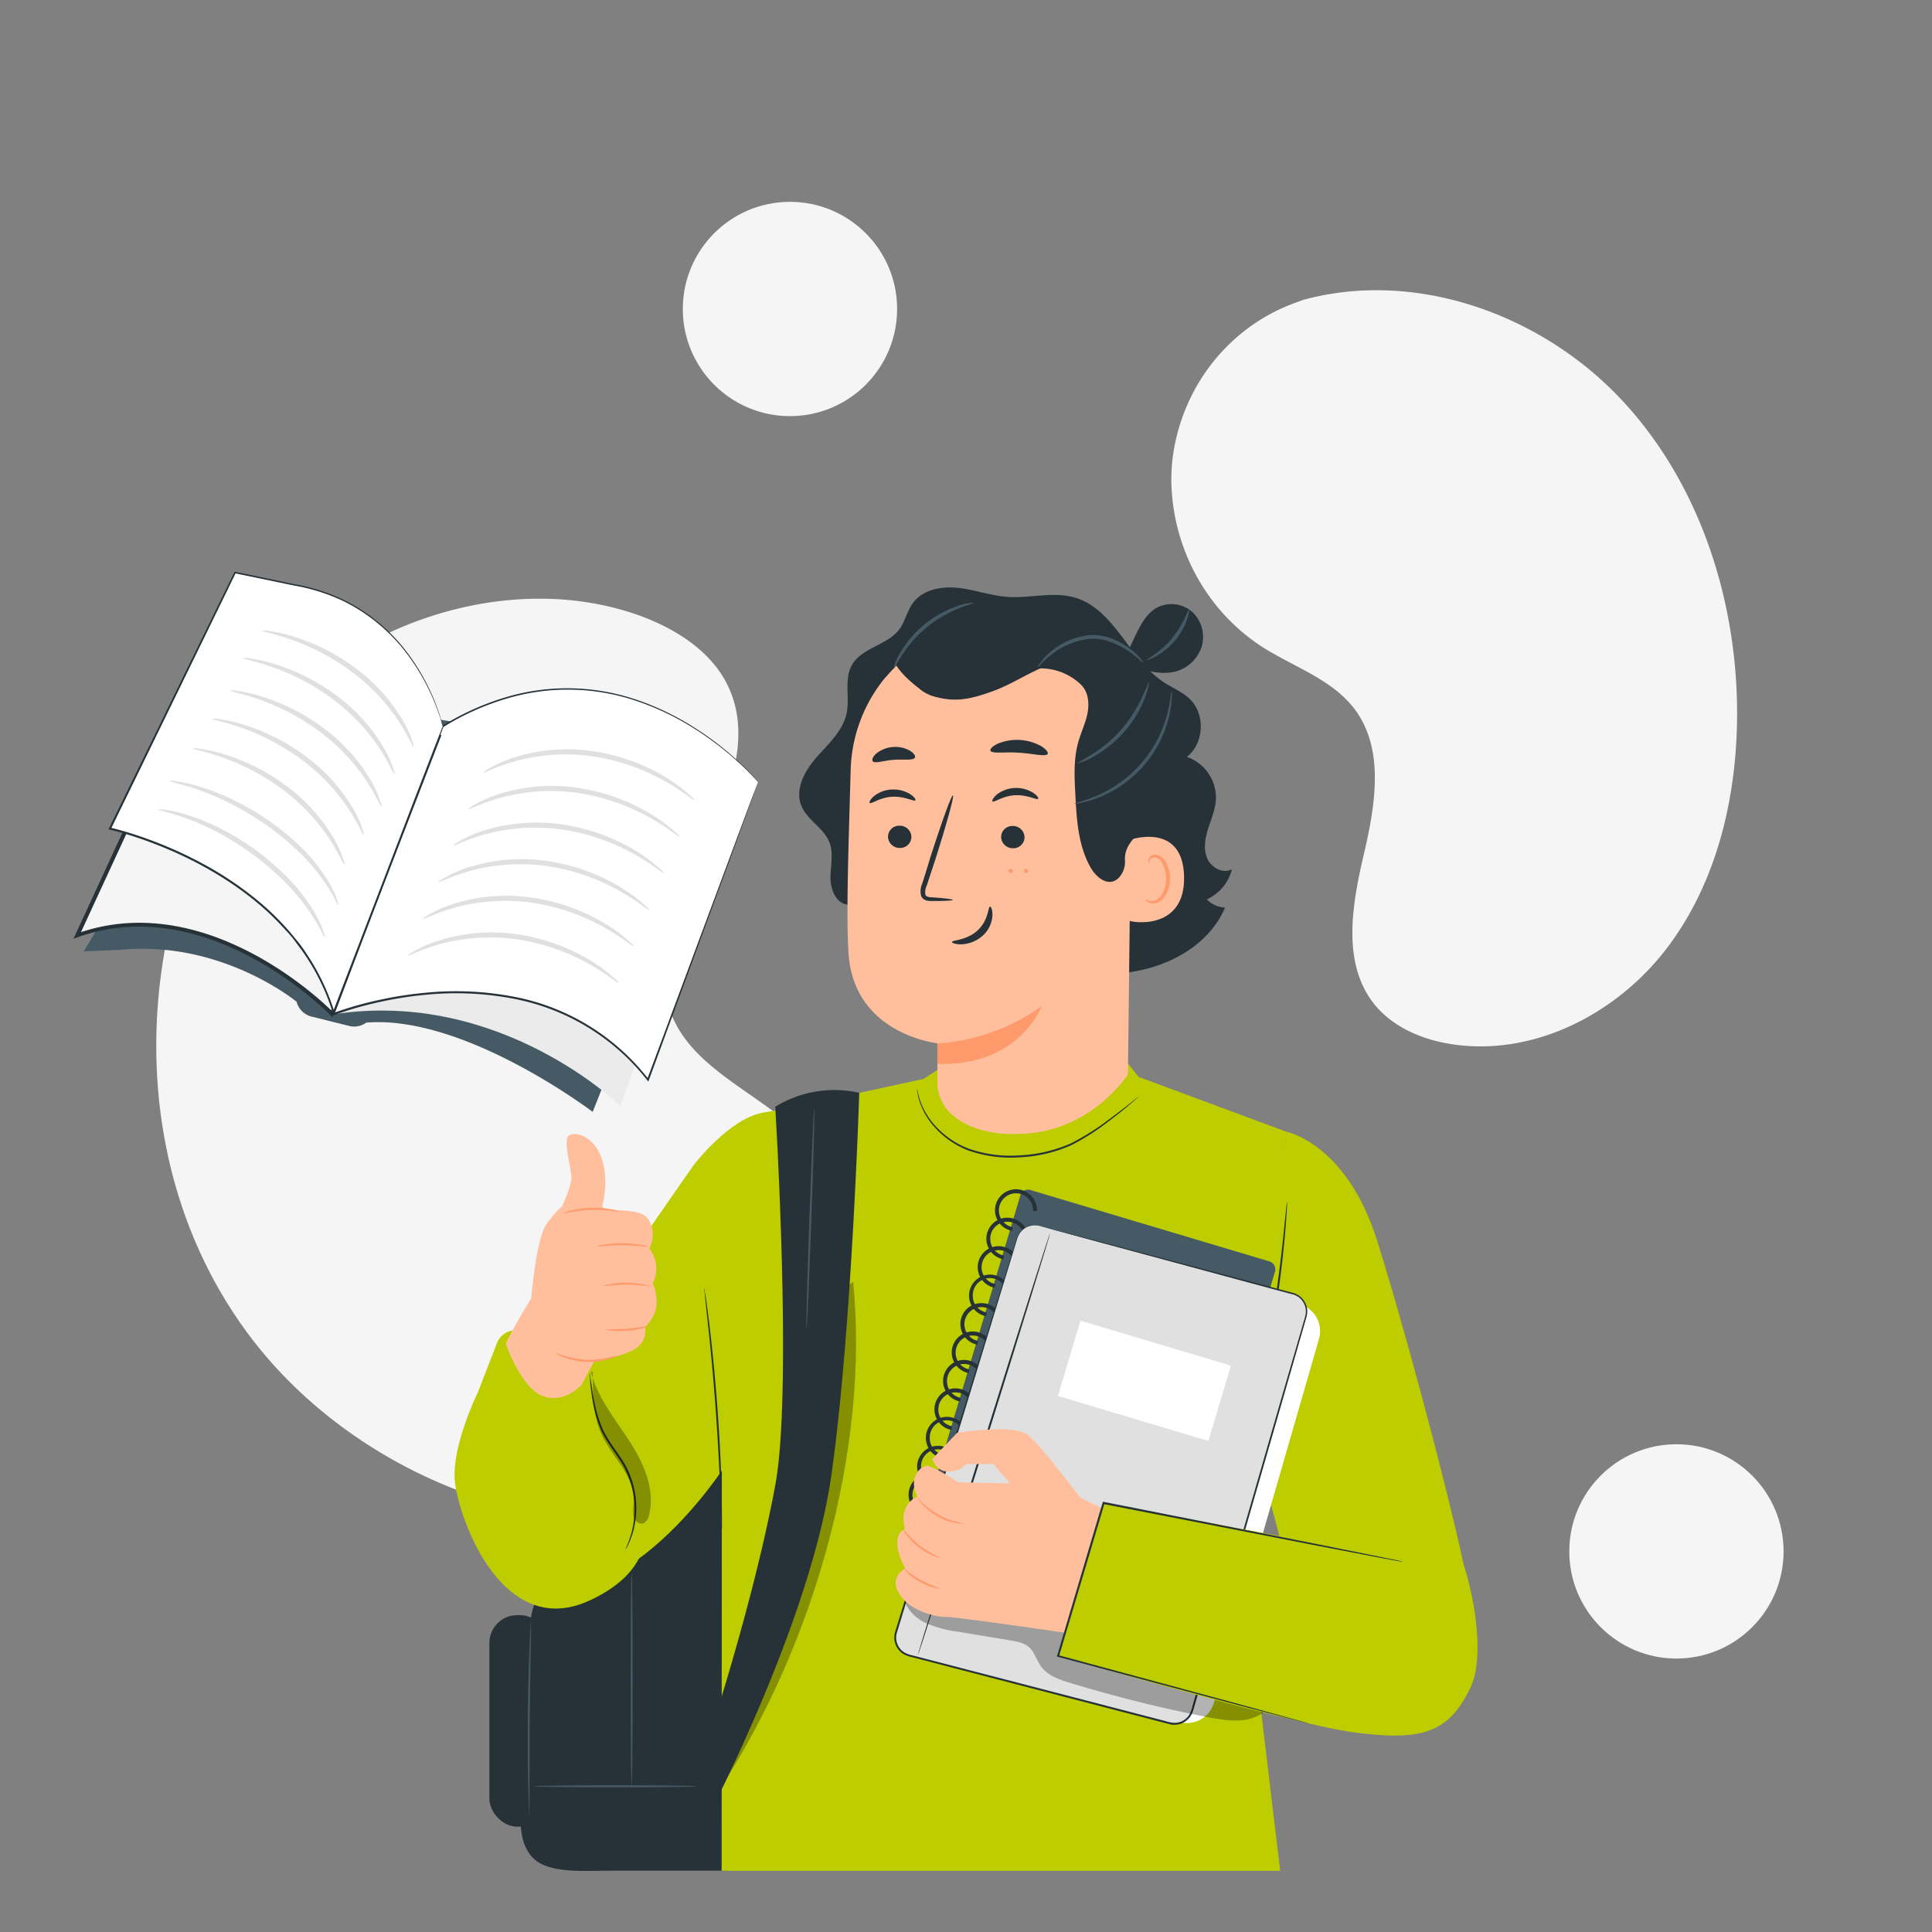 <?xml version="1.0" encoding="UTF-8" standalone="no"?>
<svg
   viewBox="0 0 500 500"
   version="1.1"
   id="svg1578"
   sodipodi:docname="student.svg"
   inkscape:version="1.2.2 (b0a8486541, 2022-12-01)"
   xmlns:inkscape="http://www.inkscape.org/namespaces/inkscape"
   xmlns:sodipodi="http://sodipodi.sourceforge.net/DTD/sodipodi-0.dtd"
   xmlns="http://www.w3.org/2000/svg"
   xmlns:svg="http://www.w3.org/2000/svg">
  <rect x="0" y="0" width="500" height="500" fill="#808080" stroke="none"/>
  <defs
     id="defs1582" />
  <sodipodi:namedview
     id="namedview1580"
     pagecolor="#ffffff"
     bordercolor="#000000"
     borderopacity="0.25"
     inkscape:showpageshadow="2"
     inkscape:pageopacity="0.0"
     inkscape:pagecheckerboard="0"
     inkscape:deskcolor="#d1d1d1"
     showgrid="false"
     inkscape:zoom="1.7399094"
     inkscape:cx="216.39058"
     inkscape:cy="155.46787"
     inkscape:window-width="2822"
     inkscape:window-height="1711"
     inkscape:window-x="58"
     inkscape:window-y="48"
     inkscape:window-maximized="1"
     inkscape:current-layer="freepik--background-simple--inject-6" />
  <g
     id="freepik--background-simple--inject-6">
    <path
       d="m 337.458,77.554 -2.003,0.728 a 48.107,49.41 0 0 0 -31.854,39.335 45.914,47.157 0 0 0 -0.463,6.997 50.478,51.845 0 0 0 23.379,42.707 c 8.311,5.345 18.475,8.508 24.319,16.554 7.589,10.481 4.987,24.978 2.044,37.586 -2.943,12.608 -5.45,27.133 2.139,37.572 4.782,6.549 12.752,9.991 20.668,11.195 20.968,3.26 42.481,-7.654 55.492,-24.572 13.011,-16.918 18.284,-38.957 18.379,-60.478 0.123,-30.127 -9.946,-60.954 -30.709,-82.56 -20.763,-21.605 -52.74,-32.786 -81.392,-25.062 z"
       style="fill:#f5f5f5;stroke-width:1.381"
       id="path1347" />
    <path
       d="m 167.376,393.367 2.853,-0.418 a 64.254,57.996 0 0 0 54.342,-47.176 68.701,62.01 0 0 0 -20.936,-55.421 c -9.801,-8.144 -22.641,-14.131 -28.496,-24.901 -7.615,-14.014 -0.63,-30.47 6.336,-44.618 6.966,-14.148 13.933,-30.654 6.244,-44.635 -4.817,-8.746 -14.637,-14.583 -24.938,-17.81 -27.236,-8.529 -58.64,-0.535 -80.114,16.422 -21.474,16.957 -33.887,41.691 -39.205,66.893 -7.411,35.37 -1.464,73.85 21.066,103.919 22.53,30.069 62.661,50.387 102.847,47.745 z"
       style="fill:#f5f5f5;stroke-width:1.76"
       id="path1349" />
    <circle
       cx="433.86"
       cy="401.5"
       r="27.73"
       style="fill:#f5f5f5"
       id="circle1351" />
    <circle
       cx="204.441"
       cy="79.965"
       r="27.73"
       style="fill:#f5f5f5"
       id="circle1353" />
  </g>
  <g
     id="freepik--Book--inject-6"
     transform="translate(-253.75,-71.446)">
    <path
       d="m 409.4,353.5 -2.27,5.7 c 0,0 -33.13,-25.2 -58.61,-23.1 v 0 a 5.23,5.23 0 0 1 -4.51,0.83 l -9.5,-2.36 a 5.33,5.33 0 0 1 -4,-3.87 v 0 c 0,0 -19.26,-15.92 -45.37,-13.45 l -9.73,0.41 41.16,-68.19 112.34,18.11 z"
       style="fill:#455a64"
       id="path1386" />
    <path
       d="m 418.08,347.3 -3.79,10.36 c 0,0 -31,-30.42 -74.25,-23.72 L 366,286.77 c 0,0 52.75,48.96 52.08,60.53 z"
       style="fill:#ebebeb"
       id="path1388" />
    <path
       d="m 449.92,273.86 c 0,0 -35.12,-42.79 -81.6,-14.39 L 340,333.94 c 0,0 51.75,-20.76 81.42,17 z"
       style="fill:#ffffff"
       id="path1390" />
    <path
       d="m 449.92,273.86 c 0,0 -0.15,0.48 -0.49,1.41 -0.34,0.93 -0.83,2.32 -1.48,4.11 L 442.24,295 c -5,13.51 -12.05,32.79 -20.57,56 l -0.13,0.37 -0.25,-0.31 a 57.45,57.45 0 0 0 -34.69,-21.16 79,79 0 0 0 -22.76,-1 94.56,94.56 0 0 0 -11.69,1.83 89.36,89.36 0 0 0 -11.61,3.3 l -0.41,0.16 -0.54,0.21 0.2,-0.54 c 10.29,-27.07 20,-52.54 28.31,-74.46 v -0.07 h 0.07 a 67.72,67.72 0 0 1 17.83,-7.82 55.6,55.6 0 0 1 32.64,1.09 67.91,67.91 0 0 1 12,5.45 78.55,78.55 0 0 1 14.78,11 c 1.55,1.47 2.68,2.67 3.42,3.49 0.37,0.41 0.64,0.73 0.82,0.95 a 3.9,3.9 0 0 1 0.26,0.33 l -0.29,-0.31 -0.85,-0.92 c -0.75,-0.8 -1.89,-2 -3.45,-3.43 a 80.73,80.73 0 0 0 -14.83,-10.92 68.14,68.14 0 0 0 -11.95,-5.36 55.3,55.3 0 0 0 -32.43,-1 67.2,67.2 0 0 0 -17.68,7.75 l 0.09,-0.11 c -8.31,21.92 -18,47.4 -28.25,74.47 l -0.34,-0.33 0.42,-0.16 a 89.36,89.36 0 0 1 11.64,-3.29 95.36,95.36 0 0 1 11.76,-1.83 79.31,79.31 0 0 1 22.9,1 57.74,57.74 0 0 1 34.94,21.37 l -0.38,0.06 L 442,295 l 5.83,-15.62 c 0.68,-1.8 1.2,-3.18 1.56,-4.12 0.36,-0.94 0.53,-1.4 0.53,-1.4 z"
       style="fill:#263238"
       id="path1392" />
    <path
       d="m 339.6,333.8 c 0,0 -31.21,-32.6 -65.86,-20.29 l 30.64,-66.41 63,14.94 z"
       style="fill:#f5f5f5"
       id="path1394" />
    <path
       d="m 339.78,334.72 -0.54,-0.57 c -0.31,-0.32 -31.38,-32.23 -65.34,-20.17 l -1.12,0.4 31.31,-67.87 0.4,0.1 63.51,15.08 -0.21,0.53 z m -50,-24.46 c 25.25,0 46.06,19.13 49.67,22.65 l 27.26,-70.52 -62,-14.71 -30,65 a 48.09,48.09 0 0 1 15.03,-2.42 z"
       style="fill:#263238"
       id="path1396" />
    <path
       d="m 368.32,259.47 c 0,0 -6.32,-29.08 -35.13,-35.91 l -18.61,-3.88 -32.37,66.23 c 0,0 46.51,10.09 57.88,47.58 z"
       style="fill:#ffffff"
       id="path1398" />
    <path
       d="m 368.32,259.47 a 3.25,3.25 0 0 1 -0.12,0.35 l -0.37,1 c -0.34,0.92 -0.83,2.25 -1.48,4 l -5.68,15.09 c -4.94,13 -12,31.52 -20.36,53.66 l -0.24,0.62 -0.2,-0.64 a 56.34,56.34 0 0 0 -7.07,-14.8 c -0.76,-1.2 -1.67,-2.31 -2.52,-3.49 -0.85,-1.18 -1.8,-2.27 -2.82,-3.33 a 68.73,68.73 0 0 0 -6.4,-6.24 c -9.2,-7.85 -20.7,-13.9 -33.18,-17.93 -1.91,-0.6 -3.83,-1.16 -5.73,-1.6 l -0.32,-0.07 0.14,-0.3 c 11.92,-24.33 23,-47 32.41,-66.2 l 0.08,-0.16 h 0.17 l 15.16,3.17 a 49.68,49.68 0 0 1 13.29,4.28 46.19,46.19 0 0 1 17,14.75 55.73,55.73 0 0 1 6.77,12.87 c 0.58,1.58 0.94,2.82 1.17,3.65 0.23,0.83 0.3,1.28 0.3,1.28 0,0 0,-0.1 -0.1,-0.31 -0.1,-0.21 -0.15,-0.54 -0.27,-1 -0.24,-0.83 -0.63,-2 -1.23,-3.62 a 56.39,56.39 0 0 0 -6.85,-12.77 46.18,46.18 0 0 0 -16.95,-14.58 49.53,49.53 0 0 0 -13.21,-4.2 l -15.17,-3.14 0.24,-0.12 -32.34,66.31 -0.18,-0.37 c 1.93,0.45 3.85,1 5.78,1.62 a 105.91,105.91 0 0 1 17.9,7.57 87.31,87.31 0 0 1 15.45,10.47 69.7,69.7 0 0 1 6.44,6.29 c 1,1.07 1.9,2.25 2.84,3.36 0.94,1.11 1.76,2.31 2.53,3.52 a 57.13,57.13 0 0 1 7.11,14.94 h -0.43 c 8.47,-22.08 15.55,-40.56 20.52,-53.53 2.5,-6.47 4.46,-11.57 5.81,-15.06 0.67,-1.73 1.19,-3.06 1.55,-4 l 0.41,-1 c 0.09,-0.22 0.15,-0.34 0.15,-0.34 z"
       style="fill:#263238"
       id="path1400" />
    <path
       d="m 321.52,234.65 c 0,0.23 2.94,0.72 7.46,2.28 a 58.77,58.77 0 0 1 16.23,8.69 51.26,51.26 0 0 1 12,12.91 c 2.35,3.71 3.29,6.2 3.56,6.15 0.1,0 -0.06,-0.65 -0.44,-1.79 a 26.6,26.6 0 0 0 -2.16,-4.72 45.77,45.77 0 0 0 -12,-13.5 53.34,53.34 0 0 0 -16.91,-8.62 37.75,37.75 0 0 0 -5.64,-1.26 6.34,6.34 0 0 0 -2.1,-0.14 z"
       style="fill:#e0e0e0"
       id="path1402" />
    <path
       d="m 316.6,241.74 c 0,0.23 2.93,0.72 7.46,2.28 a 58.77,58.77 0 0 1 16.23,8.69 51.26,51.26 0 0 1 12,12.91 c 2.35,3.71 3.29,6.21 3.56,6.15 0.1,0 -0.06,-0.65 -0.44,-1.79 a 26.58,26.58 0 0 0 -2.16,-4.71 45.66,45.66 0 0 0 -12,-13.51 53.08,53.08 0 0 0 -16.91,-8.61 35.36,35.36 0 0 0 -5.64,-1.26 6.22,6.22 0 0 0 -2.1,-0.15 z"
       style="fill:#e0e0e0"
       id="path1404" />
    <path
       d="m 313.22,250.13 c 0,0.24 2.93,0.73 7.46,2.29 a 58.77,58.77 0 0 1 16.23,8.69 51.28,51.28 0 0 1 12,12.91 c 2.35,3.71 3.29,6.2 3.55,6.15 0.26,-0.05 -0.05,-0.65 -0.43,-1.79 a 26.6,26.6 0 0 0 -2.16,-4.72 45.68,45.68 0 0 0 -12,-13.5 53.2,53.2 0 0 0 -16.9,-8.62 38,38 0 0 0 -5.64,-1.26 6.57,6.57 0 0 0 -2.11,-0.15 z"
       style="fill:#e0e0e0"
       id="path1406" />
    <path
       d="m 308.63,257.45 c 0,0.24 2.93,0.73 7.46,2.29 a 58.5,58.5 0 0 1 16.23,8.69 51.28,51.28 0 0 1 12,12.91 c 2.35,3.71 3.29,6.2 3.55,6.15 0.11,0 -0.05,-0.65 -0.43,-1.79 a 26.6,26.6 0 0 0 -2.16,-4.72 45.68,45.68 0 0 0 -12,-13.5 53,53 0 0 0 -16.9,-8.62 38,38 0 0 0 -5.64,-1.26 6.57,6.57 0 0 0 -2.11,-0.15 z"
       style="fill:#e0e0e0"
       id="path1408" />
    <path
       d="m 303.61,265.11 c 0,0.23 2.93,0.72 7.46,2.28 a 58.77,58.77 0 0 1 16.23,8.69 51.45,51.45 0 0 1 12,12.91 c 2.35,3.71 3.29,6.21 3.55,6.15 0.26,-0.06 -0.05,-0.65 -0.43,-1.79 a 26.58,26.58 0 0 0 -2.16,-4.71 45.58,45.58 0 0 0 -12,-13.51 52.94,52.94 0 0 0 -16.9,-8.61 35.6,35.6 0 0 0 -5.64,-1.26 6.22,6.22 0 0 0 -2.11,-0.15 z"
       style="fill:#e0e0e0"
       id="path1410" />
    <path
       d="m 297.57,273.54 c 0,0.24 3.19,0.76 8.1,2.53 a 71.11,71.11 0 0 1 8.35,3.64 85.62,85.62 0 0 1 9.42,5.78 77.59,77.59 0 0 1 8.27,7 52.17,52.17 0 0 1 5.55,6.56 c 2.79,3.94 3.77,6.66 4.05,6.6 0.1,0 -0.09,-0.7 -0.53,-1.94 a 13.72,13.72 0 0 0 -1,-2.21 23,23 0 0 0 -1.62,-2.85 44.29,44.29 0 0 0 -5.44,-6.88 66.82,66.82 0 0 0 -8.4,-7.24 73.71,73.71 0 0 0 -9.71,-5.84 60.74,60.74 0 0 0 -8.61,-3.49 35,35 0 0 0 -3.46,-0.95 21.76,21.76 0 0 0 -2.65,-0.52 7.56,7.56 0 0 0 -2.32,-0.19 z"
       style="fill:#e0e0e0"
       id="path1412" />
    <path
       d="m 294.66,280.93 c 0,0.24 3.21,0.75 8.1,2.6 a 68.4,68.4 0 0 1 8.3,3.83 83.27,83.27 0 0 1 9.26,6.05 78.37,78.37 0 0 1 8.07,7.22 55.93,55.93 0 0 1 5.42,6.68 c 2.74,4 3.74,6.72 4,6.67 0.1,0 -0.09,-0.71 -0.52,-2 a 13.84,13.84 0 0 0 -1,-2.23 21.23,21.23 0 0 0 -1.58,-2.87 47.8,47.8 0 0 0 -5.29,-7 69.77,69.77 0 0 0 -8.19,-7.47 74.77,74.77 0 0 0 -9.56,-6.12 59.55,59.55 0 0 0 -8.63,-3.67 31.4,31.4 0 0 0 -3.47,-1 19,19 0 0 0 -2.66,-0.54 7.48,7.48 0 0 0 -2.25,-0.15 z"
       style="fill:#e0e0e0"
       id="path1414" />
    <path
       d="m 359.32,318.73 c 0.16,0.2 2.78,-1.32 7.6,-2.75 a 49.3,49.3 0 0 1 20,-1.52 54.52,54.52 0 0 1 19.65,6.67 c 4.64,2.66 7.09,4.84 7.27,4.68 0.18,-0.16 -0.48,-0.66 -1.59,-1.64 a 39.44,39.44 0 0 0 -5.12,-3.79 50.89,50.89 0 0 0 -20.13,-7.23 45.43,45.43 0 0 0 -20.57,2 31.51,31.51 0 0 0 -5.41,2.41 c -1.18,0.64 -1.76,1.1 -1.7,1.17 z"
       style="fill:#e0e0e0"
       id="path1416" />
    <path
       d="m 363.23,309.26 c 0.16,0.2 2.78,-1.32 7.6,-2.75 a 49.28,49.28 0 0 1 20,-1.52 54.52,54.52 0 0 1 19.65,6.67 c 4.64,2.65 7.09,4.84 7.26,4.68 0.17,-0.16 -0.47,-0.66 -1.58,-1.65 a 38.63,38.63 0 0 0 -5.12,-3.78 50.73,50.73 0 0 0 -20.15,-7.23 45.59,45.59 0 0 0 -20.57,1.94 32.2,32.2 0 0 0 -5.41,2.42 c -1.16,0.69 -1.74,1.15 -1.68,1.22 z"
       style="fill:#e0e0e0"
       id="path1418" />
    <path
       d="m 367.13,299.79 c 0.16,0.2 2.78,-1.33 7.61,-2.75 a 49.05,49.05 0 0 1 20,-1.52 54.32,54.32 0 0 1 19.66,6.67 c 4.63,2.65 7.08,4.84 7.26,4.67 0.18,-0.17 -0.47,-0.65 -1.58,-1.64 a 38.18,38.18 0 0 0 -5.13,-3.78 50.46,50.46 0 0 0 -20.15,-7.23 45.54,45.54 0 0 0 -20.56,1.94 32.2,32.2 0 0 0 -5.41,2.42 c -1.17,0.69 -1.76,1.15 -1.7,1.22 z"
       style="fill:#e0e0e0"
       id="path1420" />
    <path
       d="m 371,290.31 c 0.16,0.21 2.78,-1.32 7.61,-2.75 a 49.25,49.25 0 0 1 20,-1.51 54.33,54.33 0 0 1 19.66,6.66 c 4.63,2.66 7.08,4.84 7.26,4.68 0.18,-0.16 -0.47,-0.65 -1.58,-1.64 a 40.4,40.4 0 0 0 -5.13,-3.79 50.83,50.83 0 0 0 -20.15,-7.23 45.67,45.67 0 0 0 -20.56,1.95 31.94,31.94 0 0 0 -5.42,2.42 c -1.12,0.69 -1.69,1.14 -1.69,1.21 z"
       style="fill:#e0e0e0"
       id="path1422" />
    <path
       d="m 375,280.84 c 0.16,0.21 2.78,-1.32 7.6,-2.75 a 49.15,49.15 0 0 1 20,-1.51 54.33,54.33 0 0 1 19.66,6.66 c 4.63,2.66 7.08,4.84 7.26,4.68 0.18,-0.16 -0.47,-0.66 -1.58,-1.64 a 40.4,40.4 0 0 0 -5.13,-3.79 50.89,50.89 0 0 0 -20.15,-7.23 45.43,45.43 0 0 0 -20.57,1.95 32.25,32.25 0 0 0 -5.41,2.41 c -1.2,0.69 -1.79,1.15 -1.68,1.22 z"
       style="fill:#e0e0e0"
       id="path1424" />
    <path
       d="m 378.86,271.37 c 0.16,0.2 2.78,-1.32 7.6,-2.75 a 49.3,49.3 0 0 1 20,-1.52 54.45,54.45 0 0 1 19.65,6.67 c 4.64,2.65 7.09,4.84 7.27,4.68 0.18,-0.16 -0.48,-0.66 -1.58,-1.65 a 41.52,41.52 0 0 0 -5.1,-3.8 50.73,50.73 0 0 0 -20.15,-7.23 45.43,45.43 0 0 0 -20.55,1.97 31.51,31.51 0 0 0 -5.41,2.41 c -1.21,0.69 -1.79,1.15 -1.73,1.22 z"
       style="fill:#e0e0e0"
       id="path1426" />
  </g>
  <g
     id="freepik--Character--inject-6">
    <rect
       x="126.65"
       y="418"
       width="15.25"
       height="54.74"
       rx="7.2"
       style="fill:#263238"
       id="rect1429" />
    <path
       d="M187.81,484.12s-19.88,0-28.65,0-18.21,1-22-4.18c-3-4-2.46-9.39-2.23-14.23q1-20.43,1.93-40.86c.17-3.69.37-7.46,1.91-10.91s8.49-51.18,12.67-52h35.42Z"
       style="fill:#263238"
       id="path1431" />
    <path
       d="M180.36,462.29c0,.14-9.49.26-21.2.26s-21.2-.12-21.2-.26,9.49-.27,21.2-.27S180.36,462.14,180.36,462.29Z"
       style="fill:#455a64"
       id="path1433" />
    <path
       d="M163.47,407c.15,0,.26,12.36.26,27.61s-.11,27.62-.26,27.62-.26-12.36-.26-27.62S163.33,407,163.47,407Z"
       style="fill:#455a64"
       id="path1435" />
    <path
       d="M137,469.52a1.69,1.69,0,0,1-.06-.51c0-.39,0-.87-.07-1.45-.06-1.27-.11-3.1-.16-5.36-.1-4.52-.16-10.77-.1-17.67s.22-13.16.4-17.68c.08-2.26.17-4.09.24-5.35l.1-1.46a1.82,1.82,0,0,1,.07-.5,1.81,1.81,0,0,1,0,.51v1.45c0,1.35,0,3.16-.09,5.36-.06,4.59-.14,10.8-.24,17.67s0,13.07-.05,17.67c0,2.2,0,4,0,5.36,0,.58,0,1.06,0,1.45A2,2,0,0,1,137,469.52Z"
       style="fill:#455a64"
       id="path1437" />
    <path
       d="M332.89,292.88s15.55,3,23.47,28.07c9.05,28.71,24.32,87.57,24.2,94.36S363.12,433,363.12,433l-24.81-8.27-13-49Z"
       style="fill:#BDCD00"
       id="path1439" />
    <path
       d="M332.89,292.88l-38.26-14.19L292,275.33l-49.34,1.53L239,279.22s-37.09,8.13-40.93,8.63c-9,1.15-18.43,13.53-18.43,13.53-1,1.15-47.56,68.93-47.56,68.93L142.93,413s5.13,1.81,19.88-7.86c11.68-7.67,20.76-19.81,24-24.53l-.05,103.55H331.32l-7.87-65.68Z"
       style="fill:#BDCD00"
       id="path1441" />
    <path
       d="M325.55,361.1a1.64,1.64,0,0,1,.06-.51c.08-.39.17-.87.28-1.45l1.07-5.32c.89-4.49,2-10.72,3.08-17.62s1.77-13.2,2.24-17.75c.23-2.22.41-4.05.55-5.4.06-.59.11-1.07.16-1.47a1.85,1.85,0,0,1,.09-.51,1.93,1.93,0,0,1,0,.52c0,.4,0,.88-.06,1.48-.06,1.28-.19,3.13-.38,5.41-.38,4.57-1.06,10.87-2.1,17.79s-2.25,13.14-3.23,17.62c-.49,2.24-.91,4.05-1.23,5.29-.15.57-.27,1.05-.38,1.43A2.1,2.1,0,0,1,325.55,361.1Z"
       style="fill:#263238"
       id="path1443" />
    <path
       d="M182.25,333.38a3.14,3.14,0,0,1,.13.63c.07.46.16,1.06.28,1.79.23,1.57.53,3.83.88,6.64.69,5.61,1.5,13.38,2.13,22s1,16.41,1.08,22.05c.06,2.83.09,5.12.09,6.7,0,.74,0,1.34,0,1.82a3.91,3.91,0,0,1,0,.63,2.91,2.91,0,0,1-.07-.63c0-.47-.05-1.08-.08-1.82-.07-1.64-.15-3.91-.26-6.68-.23-5.65-.61-13.44-1.23-22s-1.38-16.35-2-22c-.3-2.76-.54-5-.71-6.65-.08-.74-.14-1.34-.18-1.81A2.6,2.6,0,0,1,182.25,333.38Z"
       style="fill:#263238"
       id="path1445" />
    <path
       d="M294.61,283.82a3.21,3.21,0,0,1-.5.51c-.35.31-.87.77-1.54,1.34-1.36,1.16-3.34,2.79-5.88,4.7a59.78,59.78,0,0,1-9.44,6,36.86,36.86,0,0,1-13.31,3.14,32.78,32.78,0,0,1-13.53-1.85,22.62,22.62,0,0,1-9-6.5,18.27,18.27,0,0,1-3.58-6.62,13.18,13.18,0,0,1-.42-2,2.94,2.94,0,0,1-.07-.71,3.28,3.28,0,0,1,.17.69,20.17,20.17,0,0,0,.51,2,19,19,0,0,0,3.67,6.44,22.55,22.55,0,0,0,8.94,6.29A32.83,32.83,0,0,0,263.92,299a37.17,37.17,0,0,0,13.13-3.05,63.09,63.09,0,0,0,9.42-5.85c2.56-1.87,4.58-3.46,6-4.56l1.6-1.27A5.69,5.69,0,0,1,294.61,283.82Z"
       style="fill:#263238"
       id="path1447" />
    <g
       style="opacity:0.3"
       id="g1451">
      <path
         d="M220.8,331.75c-5.76,4-6.46,12.07-6.78,19.07-1.35,28.74-19.69,83.61-27.23,111.37C210.53,425.51,225.09,375.24,220.8,331.75Z"
         id="path1449" />
    </g>
    <path
       d="M222.37,282.82s-1.92,61.85-7.22,99-31,86.51-31,86.51L180,460.2S194.2,419,200.63,384.43c4.55-24.41,0-98,0-98A29.21,29.21,0,0,1,222.37,282.82Z"
       style="fill:#263238"
       id="path1453" />
    <path
       d="M208.72,344.06c-.14,0,.19-12.88.75-28.76s1.13-28.75,1.27-28.74-.19,12.88-.75,28.76S208.86,344.07,208.72,344.06Z"
       style="fill:#455a64"
       id="path1455" />
    <path
       d="M128.6,347.61l-4.93,12.74s-6.54,13.33-6,22.39,11.92,42.16,35,31.43S164.19,386,164.19,386l-10.84-29.68-17-11.19A5.22,5.22,0,0,0,128.6,347.61Z"
       style="fill:#BDCD00"
       id="path1457" />
    <path
       d="M155.84,312.21c1.51,2,10.22-.3,12.2,3.77a7.54,7.54,0,0,1,0,7.14,8.35,8.35,0,0,1,.88,9,11.64,11.64,0,0,1,.93,6,8.93,8.93,0,0,1-2.93,5.29,5.54,5.54,0,0,1-2.28,5.53c-3,2-10.94,3.54-10.94,3.54l-3.26,6s-4.52,5-10.12,2.76-9.38-13.41-9.38-13.41c.25-1.43,6.54-11.84,6.54-11.84s1.25-15.49,4-19.26,4-4.53,4-4.53,2.4-5.17,2.4-7.39-2.06-9.32-.82-10.76,6.31-.44,8.53,5.43S155.84,312.21,155.84,312.21Z"
       style="fill:#ffbf9d"
       id="path1459" />
    <path
       d="M167.75,322.65c0,.16-3-.36-6.68-.38s-6.67.46-6.7.3a6.44,6.44,0,0,1,1.93-.47,30.06,30.06,0,0,1,9.53.06A6.5,6.5,0,0,1,167.75,322.65Z"
       style="fill:#ff9a6c"
       id="path1461" />
    <path
       d="M168.44,332.88c0,.16-2.82-.41-6.3-.41s-6.28.52-6.31.36a22.42,22.42,0,0,1,12.61.05Z"
       style="fill:#ff9a6c"
       id="path1463" />
    <path
       d="M167.74,343.21a15.32,15.32,0,0,1-5.47,1.18,15.6,15.6,0,0,1-5.59-.36c0-.15,2.5.07,5.55-.16S167.7,343.06,167.74,343.21Z"
       style="fill:#ff9a6c"
       id="path1465" />
    <path
       d="M160.1,350.64a7.62,7.62,0,0,1-2.31,1,18,18,0,0,1-12-.45,7.78,7.78,0,0,1-2.22-1.19,26.57,26.57,0,0,0,8.22,1.93A26.34,26.34,0,0,0,160.1,350.64Z"
       style="fill:#ff9a6c"
       id="path1467" />
    <path
       d="M160.19,313.49c0,.17-3.23-.52-7.23-.37s-7.14,1-7.18.83a7,7,0,0,1,2-.67,25.69,25.69,0,0,1,5.14-.69,25.33,25.33,0,0,1,5.16.36A7.3,7.3,0,0,1,160.19,313.49Z"
       style="fill:#ff9a6c"
       id="path1469" />
    <path
       d="M161.93,400.88c-.05,0,.26-.63.7-1.77a22.66,22.66,0,0,0,1.32-5,23.82,23.82,0,0,0-.09-7.61,22.59,22.59,0,0,0-3.41-8.61c-1.82-2.78-3.85-5.32-5-8.06a32.86,32.86,0,0,1-2.1-7.45c-.36-2.17-.53-3.94-.64-5.17,0-.56-.08-1-.11-1.41a1.53,1.53,0,0,1,0-.49,1.9,1.9,0,0,1,.11.48c0,.38.12.84.2,1.4.17,1.22.4,3,.81,5.12a32.84,32.84,0,0,0,2.17,7.33c1.12,2.66,3.12,5.15,5,8a22.37,22.37,0,0,1,3.45,8.81,23.58,23.58,0,0,1,0,7.75,21.2,21.2,0,0,1-1.5,5,11.77,11.77,0,0,1-.63,1.28A2.46,2.46,0,0,1,161.93,400.88Z"
       style="fill:#263238"
       id="path1471" />
    <g
       style="opacity:0.3"
       id="g1475">
      <path
         d="M152.94,355c.13.54.29,1.06.46,1.58V355Z"
         id="path1473" />
    </g>
    <g
       style="opacity:0.3"
       id="g1479">
      <path
         d="M162.86,372.89c-3.43-5.28-7.52-10.33-9.46-16.27,0,5.05.24,10.19,2.35,14.75,1.39,3,3.51,5.57,5.28,8.35s3.22,5.95,3,9.24a11.39,11.39,0,0,0-.09,3.49c.29,1.14,1.46,2.18,2.56,1.79a2.81,2.81,0,0,0,1.45-2.09C169.67,385.53,166.58,378.63,162.86,372.89Z"
         id="path1477" />
    </g>
    <path
       d="M318.83,224.94c-2.29,1.29-5.36-.37-6.4-2.78s-.55-5.19.24-7.7,1.88-5,2-7.57a11.15,11.15,0,0,0-7.49-11c4.45-3.53,4.82-11.1.72-15-1.91-1.85-4.46-2.85-6.68-4.3a24.2,24.2,0,0,1-3.53-2.87,14.47,14.47,0,0,0,6.07.18,9.81,9.81,0,0,0,7.13-6.24,8.9,8.9,0,0,0-2.15-9.12,8.17,8.17,0,0,0-9.18-1.36c-2.87,1.52-4.45,4.65-5.85,7.58l-1.3,2.73c-4.05-5.36-7.86-10.91-14.1-12.79-5.67-1.71-11.76.2-17.66-.23-4.3-.31-8.42-1.87-12.7-2.33s-9.16.44-11.69,3.93c-1.49,2.05-2,4.7-3.46,6.74-3.1,4.2-9.79,4.77-12.34,9.33-2.07,3.7-.48,8.38-1.37,12.53-1,4.52-4.68,7.82-7.73,11.28s-5.7,8.24-4,12.53c1.5,3.77,5.9,5.8,7.34,9.6,1,2.77.28,5.85.23,8.81s1.13,6.48,4,7.15l32.85,8.68c11.31,4.6,23,9.28,35.2,9.26s25.25-5.88,30.07-17.1a7,7,0,0,1-4.72-2.12A11.69,11.69,0,0,0,318.83,224.94Z"
       style="fill:#263238"
       id="path1481" />
    <path
       d="M291.91,235.25c2.71-8.33,5.38-16.73,6.62-25.4s1-17.72-2.09-25.93c-.46-1.25-4.4-9.6-5.73-9.47-.94.09,1.49,7.89,1,8.71-4.56,7.83-5.8,17.24-5.07,26.27a118.74,118.74,0,0,0,5.26,25.82"
       style="fill:#263238"
       id="path1483" />
    <path
       d="M259.32,161l-2,.11a39.29,39.29,0,0,0-37.17,38.17c-.51,19-1.22,37.31-.55,47.47,1.39,21,23,23.24,23,23.24v10.86c.93,11.08,15.28,13.07,20.72,12.59,18.79,0,28.59-15.38,28.59-15.38l.88-76.27C293.49,179.86,281.3,161.14,259.32,161Z"
       style="fill:#ffbf9d"
       id="path1485" />
    <path
       d="M242.58,270s13.31.07,27-9.57c0,0-5.86,15.67-27,14.9Z"
       style="fill:#ff9a6c"
       id="path1487" />
    <path
       d="M229.81,216.57a3,3,0,0,0,3.06,2.88,2.89,2.89,0,0,0,3-2.88,3,3,0,0,0-3.06-2.88A2.89,2.89,0,0,0,229.81,216.57Z"
       style="fill:#263238"
       id="path1489" />
    <path
       d="M225.09,207.8c.39.38,2.58-1.43,5.81-1.6s5.7,1.33,6,.91c.16-.18-.26-.87-1.33-1.57a8.28,8.28,0,0,0-4.85-1.21,7.94,7.94,0,0,0-4.6,1.76C225.19,206.91,224.89,207.64,225.09,207.8Z"
       style="fill:#263238"
       id="path1491" />
    <path
       d="M259.09,216.64a3,3,0,0,0,3.06,2.88,2.88,2.88,0,0,0,3-2.88,3,3,0,0,0-3.06-2.88A2.88,2.88,0,0,0,259.09,216.64Z"
       style="fill:#263238"
       id="path1493" />
    <path
       d="M256.85,207.41c.4.38,2.59-1.43,5.82-1.6s5.69,1.33,6,.91c.17-.18-.25-.87-1.33-1.57a8.24,8.24,0,0,0-4.84-1.21,8,8,0,0,0-4.61,1.76C257,206.52,256.66,207.25,256.85,207.41Z"
       style="fill:#263238"
       id="path1495" />
    <path
       d="M246.58,232.9c0-.19-2-.43-5.31-.67-.83,0-1.62-.16-1.79-.72a4.19,4.19,0,0,1,.42-2.48q1-3.06,2.11-6.42c2.91-9.14,5-16.64,4.6-16.75s-3,7.2-5.94,16.34q-1,3.38-2,6.46a4.83,4.83,0,0,0-.26,3.26,2.1,2.1,0,0,0,1.43,1.14,6.14,6.14,0,0,0,1.41.12C244.54,233.18,246.57,233.08,246.58,232.9Z"
       style="fill:#263238"
       id="path1497" />
    <path
       d="M256.22,234.63c-.53,0-.35,3.51-3.22,6.16s-6.63,2.47-6.63,3c0,.22.87.64,2.45.6a8.75,8.75,0,0,0,5.55-2.28,7.61,7.61,0,0,0,2.47-5.15C256.9,235.44,256.46,234.59,256.22,234.63Z"
       style="fill:#263238"
       id="path1499" />
    <path
       d="M256.33,194.27c.36.87,3.57.28,7.39.53s6.95,1.12,7.41.31c.2-.39-.37-1.19-1.66-2a12.95,12.95,0,0,0-11.28-.63C256.83,193.13,256.17,193.86,256.33,194.27Z"
       style="fill:#263238"
       id="path1501" />
    <path
       d="M225.85,197c.61.7,2.79-.18,5.47-.36s5,.23,5.46-.57c.21-.39-.19-1.1-1.22-1.74a7.54,7.54,0,0,0-4.51-1,7.68,7.68,0,0,0-4.3,1.71C225.85,195.86,225.58,196.63,225.85,197Z"
       style="fill:#263238"
       id="path1503" />
    <path
       d="M291.89,217.51c.35-.18,14.24-5.06,14.55,9.36s-14.23,11.76-14.26,11.35S291.89,217.51,291.89,217.51Z"
       style="fill:#ffbf9d"
       id="path1505" />
    <path
       d="M296.46,232.66c.06,0,.26.17.69.35a2.48,2.48,0,0,0,1.87,0c1.52-.59,2.75-3,2.76-5.64a8.26,8.26,0,0,0-.78-3.58,2.91,2.91,0,0,0-1.93-1.89,1.28,1.28,0,0,0-1.47.72c-.18.41-.09.7-.16.72s-.32-.23-.21-.83a1.55,1.55,0,0,1,.54-.91,1.88,1.88,0,0,1,1.38-.4,3.52,3.52,0,0,1,2.68,2.18,8.72,8.72,0,0,1,1,4c0,2.9-1.46,5.66-3.53,6.3a2.69,2.69,0,0,1-2.31-.33C296.5,233,296.41,232.68,296.46,232.66Z"
       style="fill:#ff9a6c"
       id="path1507" />
    <path
       d="M229.14,175.3c-2.35-1.26,4.56-8.91,10.26-11.59,8.62-4,21.83-6.63,29.85-4.47,9.66,2.61,17.71,7.29,22.66,16s6.89,18.88,6.73,28.88c0,3-.32,6.24-1.91,8.84-2,3.21-5.82,5.27-5.59,9.66A6.1,6.1,0,0,1,289.7,227c-2.6,2.84-5.87.24-7.39-2.38-3.24-5.61-3.68-12.35-4-18.82-.26-4.6-.5-9.29.74-13.73.67-2.41,1.78-4.69,2.32-7.14s.43-5.22-1.12-7.19a9.28,9.28,0,0,0-1.18-1.17,15.06,15.06,0,0,0-15-2.65c-8.09,3-21.9,7.45-25.56,4.74-5.26-3.9-6.54-6.47-6.54-6.47Z"
       style="fill:#263238"
       id="path1509" />
    <path
       d="M268.47,157.29c-8-2.54-17-2.29-24.35,1.65-3.91,2.09-7.42,5.41-8.57,9.69s.75,9.52,4.88,11.14l.28.17c6.18,2,10.17,1.12,16.28-1.08,5.13-1.86,9.69-5.1,14.83-6.93a29.34,29.34,0,0,1,17.15-.72C283.37,165,276.43,159.84,268.47,157.29Z"
       style="fill:#263238"
       id="path1511" />
    <path
       d="M295.89,171.55c-.12.11-1.28-1.27-3.62-2.89a20.7,20.7,0,0,0-4.38-2.34,13.39,13.39,0,0,0-5.86-1A19.59,19.59,0,0,0,272,169.48c-2.23,1.77-3.26,3.25-3.4,3.15s.16-.44.63-1.11a15.41,15.41,0,0,1,2.34-2.56A18.61,18.61,0,0,1,282,164.37a13.75,13.75,0,0,1,6.27,1.12,18.8,18.8,0,0,1,4.45,2.62C295,169.93,296,171.5,295.89,171.55Z"
       style="fill:#455a64"
       id="path1513" />
    <path
       d="M297.33,176.66c.11,0-.14,1.65-1.09,4.12a30,30,0,0,1-13.47,15.16,12,12,0,0,1-3.95,1.58c-.17-.28,6.05-2.64,11.29-8.63S297,176.53,297.33,176.66Z"
       style="fill:#455a64"
       id="path1515" />
    <path
       d="M303.2,179a5,5,0,0,1,.06,1.64,25.83,25.83,0,0,1-.63,4.43,30.09,30.09,0,0,1-18.74,21.5,26.36,26.36,0,0,1-4.3,1.23A5.08,5.08,0,0,1,278,208c0-.17,2.27-.57,5.68-2a31.74,31.74,0,0,0,18.34-21C303,181.32,303,179,303.2,179Z"
       style="fill:#455a64"
       id="path1517" />
    <path
       d="M252,156c0,.16-1.49.51-3.82,1.44a31.23,31.23,0,0,0-14.79,12.19c-1.36,2.1-2,3.54-2.15,3.47a11.74,11.74,0,0,1,1.56-3.82,27.39,27.39,0,0,1,6.42-7.65,27.07,27.07,0,0,1,8.73-4.83A11.22,11.22,0,0,1,252,156Z"
       style="fill:#455a64"
       id="path1519" />
    <path
       d="M307.72,157.79c.24,0-.39,4.18-3.65,8s-7.24,5.23-7.27,5,3.49-1.93,6.53-5.61S307.44,157.69,307.72,157.79Z"
       style="fill:#455a64"
       id="path1521" />
    <path
       d="M262.1,225.41a.54.54,0,1,1-.54-.54A.54.54,0,0,1,262.1,225.41Z"
       style="fill:#ff9a6c"
       id="path1523" />
    <circle
       cx="265.53"
       cy="225.41"
       r="0.54"
       style="fill:#ff9a6c"
       id="circle1525" />
    <rect
       x="249.89"
       y="315.25"
       width="68.78"
       height="93.43"
       rx="2"
       transform="translate(115.45 -66.2) rotate(16.63)"
       style="fill:#455a64"
       id="rect1527" />
    <path
       d="M241.74,384.8a5.4,5.4,0,0,1-4.38-5.52,5.43,5.43,0,0,1,10.85.38l-1,0a4.43,4.43,0,1,0-5.28,4.19Z"
       style="fill:#263238"
       id="path1529" />
    <path
       d="M244,377.44a5.43,5.43,0,1,1,6.47-5.14l-1,0a4.43,4.43,0,1,0-8.85-.32,4.39,4.39,0,0,0,3.57,4.5Z"
       style="fill:#263238"
       id="path1531" />
    <path
       d="M246.22,370.07a5.43,5.43,0,1,1,6.47-5.13l-1,0a4.42,4.42,0,0,0-7.44-3.4,4.42,4.42,0,0,0,2.16,7.58Z"
       style="fill:#263238"
       id="path1533" />
    <path
       d="M248.46,362.71a5.43,5.43,0,1,1,6.47-5.13l-1,0a4.43,4.43,0,1,0-5.28,4.19Z"
       style="fill:#263238"
       id="path1535" />
    <path
       d="M250.7,355.35a5.43,5.43,0,0,1-2.66-9.3,5.43,5.43,0,0,1,9.13,4.17l-1,0a4.43,4.43,0,0,0-4.27-4.58,4.42,4.42,0,0,0-4.58,4.26,4.4,4.4,0,0,0,3.57,4.51Z"
       style="fill:#263238"
       id="path1537" />
    <path
       d="M252.94,348a5.43,5.43,0,0,1-2.66-9.3,5.48,5.48,0,0,1,3.9-1.45,5.41,5.41,0,0,1,5.23,5.61l-1,0a4.43,4.43,0,0,0-4.27-4.58,4.43,4.43,0,0,0-1,8.77Z"
       style="fill:#263238"
       id="path1539" />
    <path
       d="M255.18,340.63a5.43,5.43,0,0,1,1-10.76h.2a5.44,5.44,0,0,1,5.23,5.62l-1,0a4.43,4.43,0,1,0-8.85-.32,4.39,4.39,0,0,0,3.57,4.5Z"
       style="fill:#263238"
       id="path1541" />
    <path
       d="M257.42,333.27a5.43,5.43,0,1,1,6.47-5.14l-1,0a4.43,4.43,0,1,0-5.28,4.18Z"
       style="fill:#263238"
       id="path1543" />
    <path
       d="M259.66,325.9a5.43,5.43,0,0,1-2.66-9.3,5.43,5.43,0,0,1,9.13,4.17l-1,0a4.43,4.43,0,1,0-5.28,4.19Z"
       style="fill:#263238"
       id="path1545" />
    <path
       d="M261.9,318.54a5.43,5.43,0,0,1-2.66-9.3,5.43,5.43,0,0,1,9.13,4.17l-1,0a4.43,4.43,0,1,0-5.28,4.19Z"
       style="fill:#263238"
       id="path1547" />
    <path
       d="M239.5,392.16A5.43,5.43,0,1,1,246,387l-1,0a4.43,4.43,0,0,0-7.44-3.4,4.43,4.43,0,0,0,2.16,7.59Z"
       style="fill:#263238"
       id="path1549" />
    <path
       d="M247.05,386.44c1.11-2.83,13.08-44.94,18.55-62.23a7.76,7.76,0,0,1,9.54-4.88l61.49,18.28a7.25,7.25,0,0,1,4.72,8.91l-27.18,94.15a7.26,7.26,0,0,1-8.86,5l-62.66-16.93a7.26,7.26,0,0,1-5.08-9l9.34-32.92Z"
       style="fill:#fff"
       id="path1551" />
    <path
       d="M269,317.26a4.77,4.77,0,0,0-5.79,3.21c-4.57,15-19.34,63.31-20.44,66.32l-10.89,35.69a4.75,4.75,0,0,0,3.35,6L302.74,446a4.77,4.77,0,0,0,5.78-3.29l29.41-102a4.76,4.76,0,0,0-3.34-5.92Z"
       style="fill:#e0e0e0"
       id="path1553" />
    <path
       d="M269,317.26l1,.23,2.79.72L283.48,321l39.4,10.47,6.38,1.7,3.3.88,1.67.45a5.58,5.58,0,0,1,1.68.65,5,5,0,0,1,2.21,2.87,4.86,4.86,0,0,1,.18,1.86,10.4,10.4,0,0,1-.43,1.81l-2.06,7.17c-2.8,9.72-5.78,20.11-8.93,31s-6.45,22.41-9.88,34.31q-2.56,8.92-5.23,18.15-1.32,4.61-2.67,9.28l-.34,1.17a5.1,5.1,0,0,1-.52,1.17,5,5,0,0,1-1.82,1.78,5.08,5.08,0,0,1-3.75.49l-1.19-.31-37.11-9.65-17.64-4.59-8.55-2.23-2.11-.55a8.08,8.08,0,0,1-2.1-.73,5,5,0,0,1-2.47-3.59,5.16,5.16,0,0,1,.15-2.21c.21-.67.42-1.35.62-2l1.23-4c.81-2.65,1.61-5.27,2.4-7.84l4.59-15,8.31-26.9c5.1-16.43,9.22-29.72,12.08-38.92.72-2.3,1.35-4.34,1.91-6.11a9.38,9.38,0,0,1,.94-2.39,4.68,4.68,0,0,1,1.54-1.48,4.79,4.79,0,0,1,2.78-.68,4,4,0,0,1,1,.18s-.32-.08-1-.12a4.82,4.82,0,0,0-2.72.71,4.66,4.66,0,0,0-1.48,1.46,9.37,9.37,0,0,0-.91,2.37l-1.86,6.12c-2.82,9.21-6.89,22.52-11.92,39-2.52,8.22-5.29,17.24-8.25,26.91q-2.21,7.26-4.56,15-1.18,3.87-2.39,7.85c-.41,1.32-.81,2.66-1.22,4-.21.67-.41,1.35-.62,2a4.66,4.66,0,0,0-.14,2,4.5,4.5,0,0,0,2.24,3.24,7.71,7.71,0,0,0,2,.68l2.11.55,8.56,2.22,17.64,4.58,37.11,9.64a9.11,9.11,0,0,0,2.34.45,4.48,4.48,0,0,0,3.85-2.18,9.25,9.25,0,0,0,.8-2.22c.9-3.11,1.79-6.21,2.68-9.28q2.66-9.21,5.23-18.14c3.44-11.89,6.75-23.37,9.91-34.3s6.16-21.31,9-31l2.07-7.17a10.35,10.35,0,0,0,.42-1.73,4.7,4.7,0,0,0-.16-1.71,4.62,4.62,0,0,0-2-2.64,5.4,5.4,0,0,0-1.58-.61l-1.67-.45-3.3-.88-6.38-1.72-39.35-10.63-10.7-2.91-2.77-.78C269.33,317.37,269,317.26,269,317.26Z"
       style="fill:#263238"
       id="path1555" />
    <g
       style="opacity:0.3"
       id="g1559">
      <path
         d="M273.83,416.28l-40-3.08c.51,3,2.83,5.35,5.5,6.71a29.32,29.32,0,0,0,8.64,2.38l13.59,2.26c1.73.29,3.56.62,4.85,1.81s1.87,3.27,2.95,4.82c1.79,2.54,5,3.59,8,4.47a353.17,353.17,0,0,0,35.81,8.87c3.35.61,6.83,1.15,10.15.34s6.46-3.28,7-6.65Z"
         id="path1557" />
    </g>
    <path
       d="M271.81,319c.13,0-7.44,24.6-16.92,54.86s-17.27,54.75-17.41,54.71,7.44-24.61,16.92-54.87S271.67,318.94,271.81,319Z"
       style="fill:#263238"
       id="path1561" />
    <rect
       x="275.89"
       y="347.17"
       width="40.64"
       height="20.34"
       transform="translate(114.62 -69.81) rotate(16.63)"
       style="fill:#fff"
       id="rect1563" />
    <path
       d="M279.53,387.55s-9.88-13.16-13.45-16.15-18.37-.6-18.37-.6l-6.42,6.76s1.26,5.14,7.26,2.6l1.67-1.26h6.86l4.26,5L248,383.62s-6.57-4.27-8.07-4.27-5.1,2.89-2.49,8c0,0-5,1.61-3.27,8.42,0,0-4.19,1.15-.37,9.22l.48.92s-4.38,2.08-1.5,6.69,10.15,6,12.34,5.88,41.62,5.69,41.62,5.69l10.65-27.7Z"
       style="fill:#ffbf9d"
       id="path1565" />
    <path
       d="M249.65,394.28a5.66,5.66,0,0,1-2.11-.1,15.34,15.34,0,0,1-8.84-4.88,6,6,0,0,1-1.22-1.73,19.79,19.79,0,0,0,12.17,6.71Z"
       style="fill:#ff9a6c"
       id="path1567" />
    <path
       d="M243.33,403.14a4.85,4.85,0,0,1-1.78-.52,16.57,16.57,0,0,1-7-5.47,5.13,5.13,0,0,1-.92-1.6A38.93,38.93,0,0,0,238,400,36.22,36.22,0,0,0,243.33,403.14Z"
       style="fill:#ff9a6c"
       id="path1569" />
    <path
       d="M243.35,411.17a12.65,12.65,0,0,1-5.22-1.79,12.84,12.84,0,0,1-4.31-3.45c.11-.12,1.92,1.56,4.56,3S243.39,411,243.35,411.17Z"
       style="fill:#ff9a6c"
       id="path1571" />
    <path
       d="M378.85,405.13,336,398.46l-50.37-9.52-11.78,39.6s60.2,17.65,76.69,19.82c17.62,2.32,24.45,0,30-11.58C384.12,429.4,381.91,414.59,378.85,405.13Z"
       style="fill:#BDCD00"
       id="path1573" />
    <path
       d="M338.92,446.09a1.31,1.31,0,0,1-.32-.06l-.94-.23-3.63-.94-13.56-3.58-46.71-12.5-.25-.06.08-.25c2.35-7.91,4.89-16.46,7.51-25.3l4.26-14.3.07-.23.23.05,55.17,10.92,16.3,3.29,4.39.9,1.13.25.38.1a2.33,2.33,0,0,1-.39,0l-1.14-.2-4.41-.82L340.76,400l-55.2-10.76.29-.18c-1.36,4.6-2.79,9.41-4.25,14.3-2.63,8.85-5.18,17.4-7.53,25.3l-.18-.31L320.55,441l13.52,3.72,3.61,1,.93.27Z"
       style="fill:#263238"
       id="path1575" />
  </g>
</svg>
